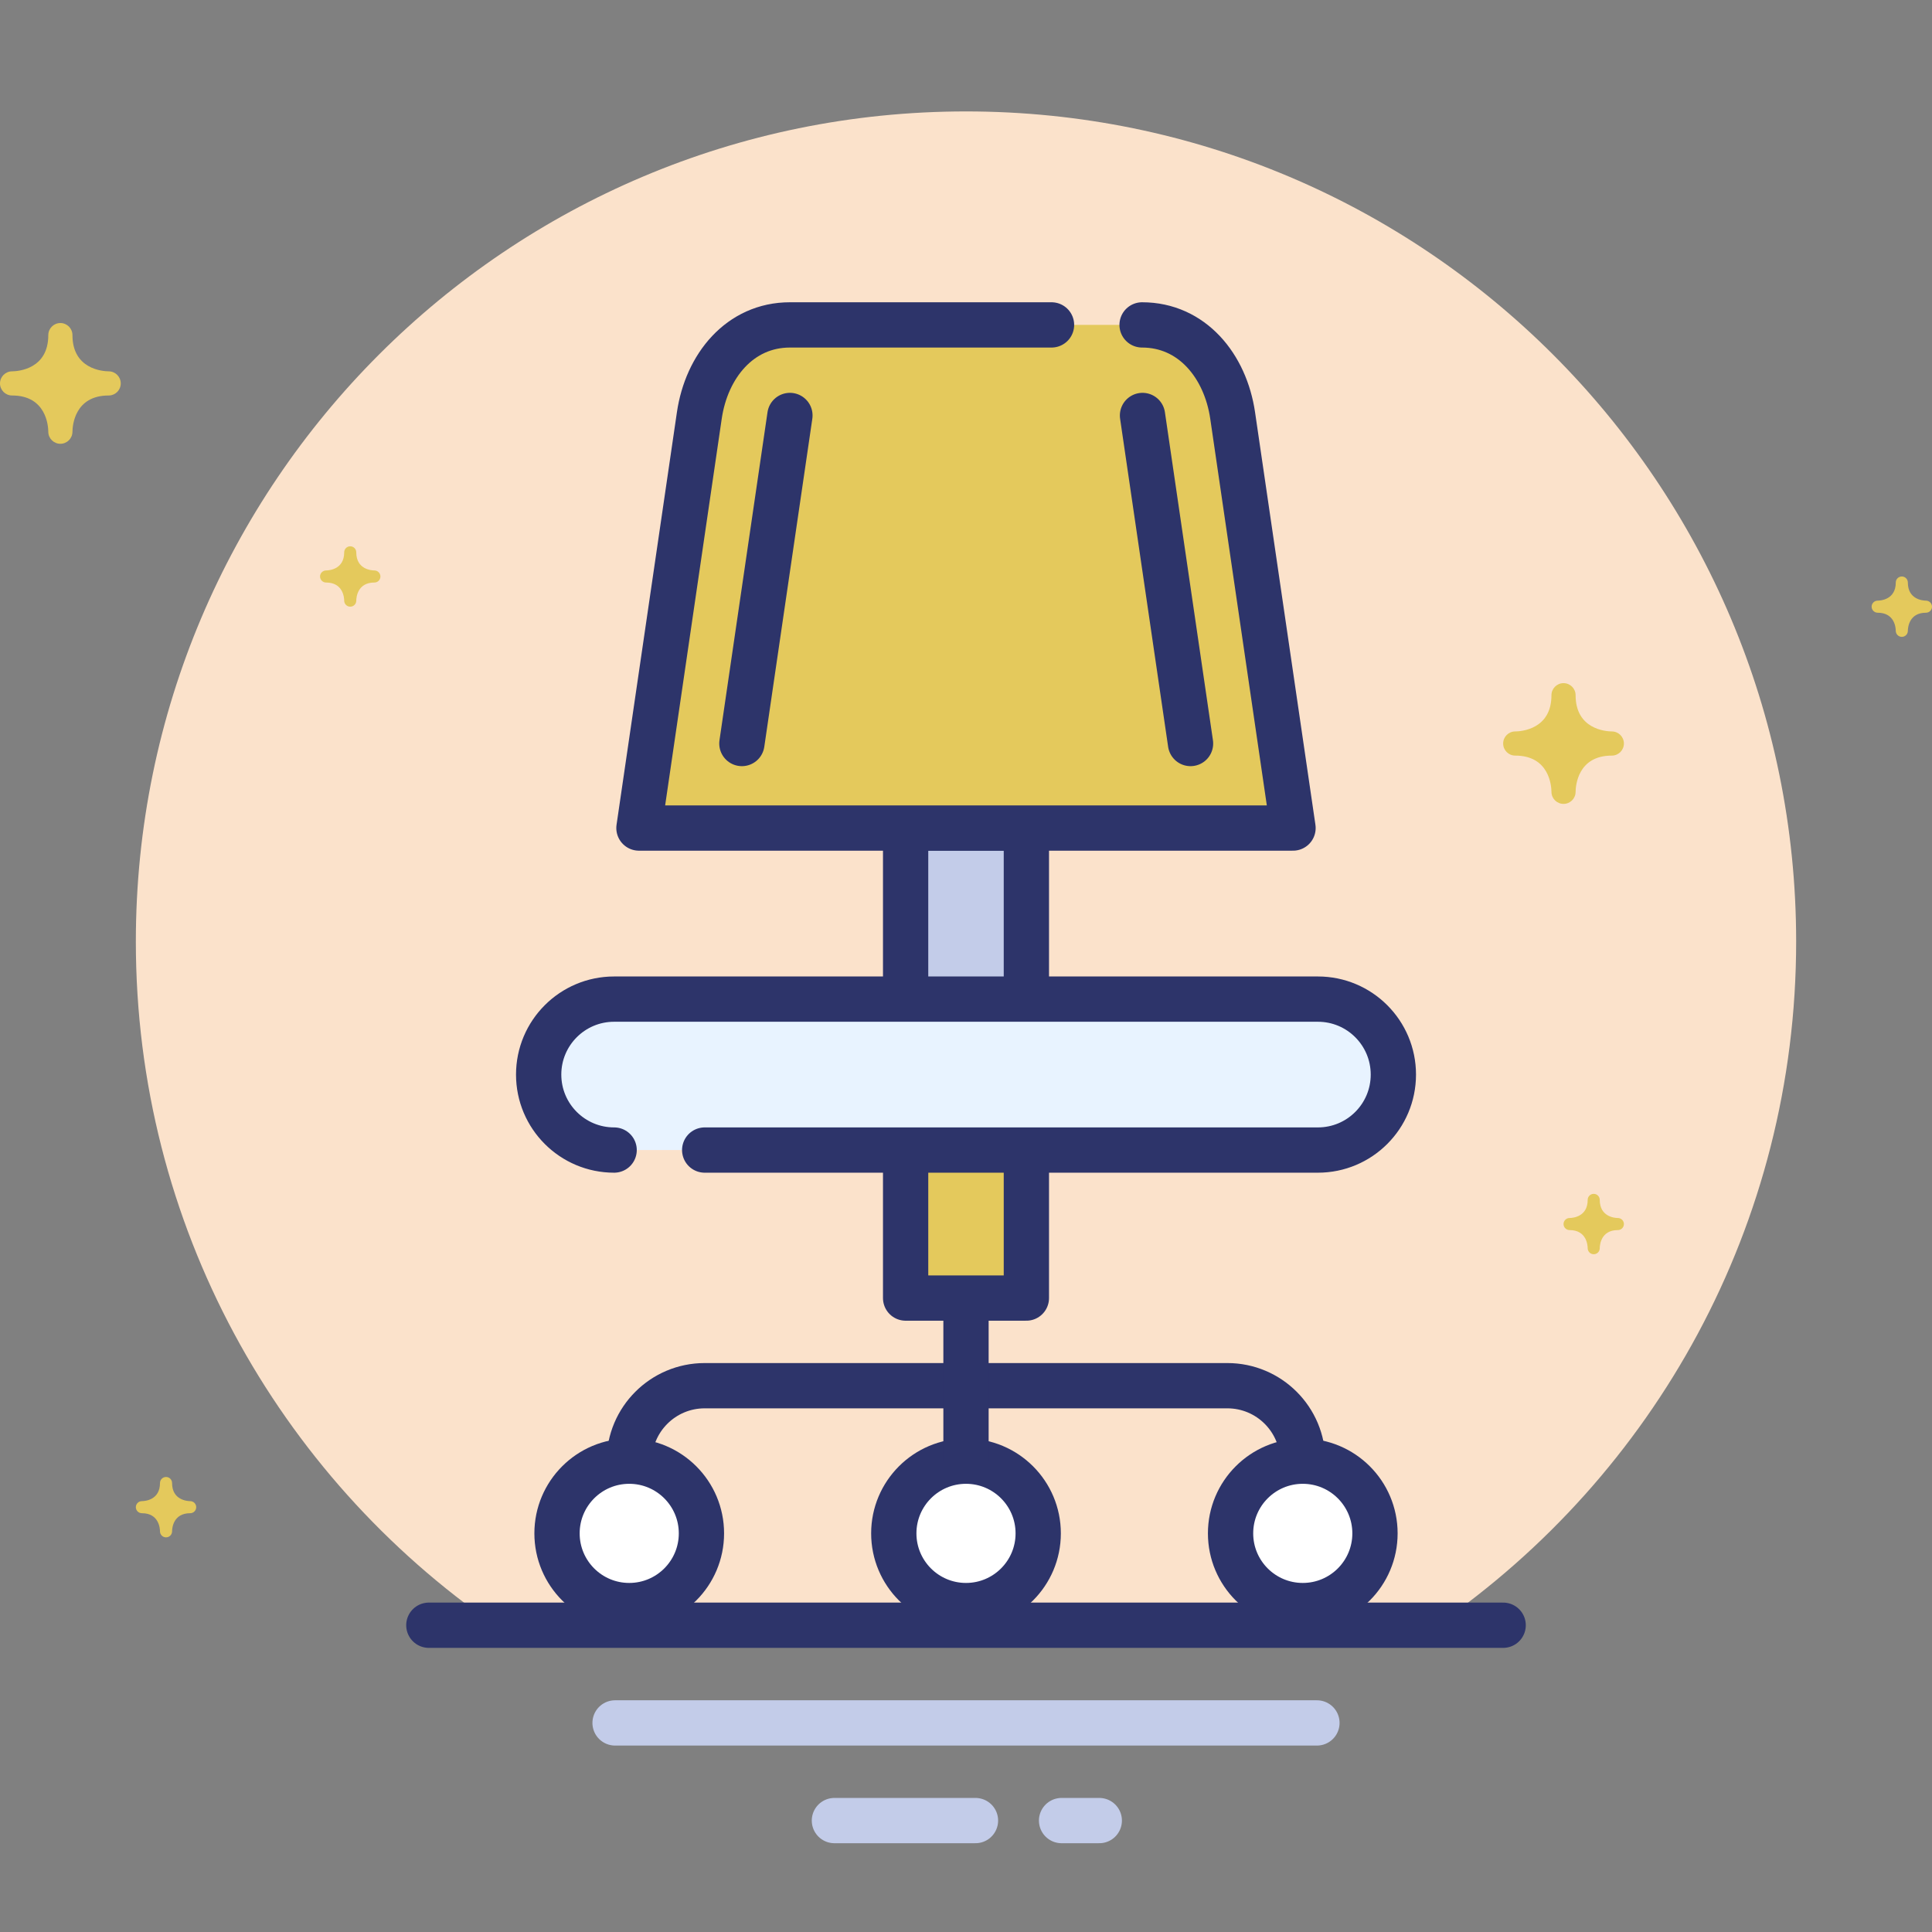 <?xml version="1.0" encoding="utf-8"?>
<!-- Generator: Adobe Illustrator 17.0.0, SVG Export Plug-In . SVG Version: 6.00 Build 0)  -->
<!DOCTYPE svg PUBLIC "-//W3C//DTD SVG 1.1//EN" "http://www.w3.org/Graphics/SVG/1.1/DTD/svg11.dtd">
<svg version="1.1" xmlns="http://www.w3.org/2000/svg" xmlns:xlink="http://www.w3.org/1999/xlink" x="0px" y="0px" width="64px"
	 height="64px" viewBox="0 0 64 64" enable-background="new 0 0 64 64" xml:space="preserve">
<rect x="0" y="0" width="64" height="64" fill="#808080" stroke="none"/>
<g id="Layer_4">
</g>
<g id="Layer_3">
</g>
<g id="Layer_2">
</g>
<g id="Layer_1">
</g>
<g id="Layer_5">
	<g>
		<g>
			<path fill="#FBE2CB" d="M59.5,31.191c0-15.188-12.312-27.5-27.5-27.5S4.5,16.003,4.5,31.191c0,9.396,4.715,17.687,11.905,22.647
				h31.191C54.785,48.878,59.5,40.587,59.5,31.191z"/>
		</g>
		
			<line fill="none" stroke="#2D346A" stroke-width="1.5" stroke-linecap="round" stroke-miterlimit="10" x1="14.206" y1="53.838" x2="49.794" y2="53.838"/>
		
			<line fill="none" stroke="#C3CCE9" stroke-width="1.5" stroke-linecap="round" stroke-linejoin="round" stroke-miterlimit="10" x1="20.375" y1="57.074" x2="43.625" y2="57.074"/>
		
			<line fill="none" stroke="#C3CCE9" stroke-width="1.5" stroke-linecap="round" stroke-linejoin="round" stroke-miterlimit="10" x1="27.641" y1="60.309" x2="32.314" y2="60.309"/>
		
			<line fill="none" stroke="#C3CCE9" stroke-width="1.5" stroke-linecap="round" stroke-linejoin="round" stroke-miterlimit="10" x1="35.166" y1="60.309" x2="36.415" y2="60.309"/>
	</g>
	<g>
		<g>
			
				<path fill="none" stroke="#2D346A" stroke-width="1.5" stroke-linecap="round" stroke-linejoin="round" stroke-miterlimit="10" d="
				M20.844,48.403L20.844,48.403c0-1.381,1.119-2.5,2.5-2.5h17.313c1.381,0,2.5,1.119,2.5,2.5l0,0"/>
			
				<circle fill="#FFFFFF" stroke="#2D346A" stroke-width="1.5" stroke-linecap="round" stroke-linejoin="round" stroke-miterlimit="10" cx="20.844" cy="50.795" r="2.392"/>
			
				<circle fill="#FFFFFF" stroke="#2D346A" stroke-width="1.5" stroke-linecap="round" stroke-linejoin="round" stroke-miterlimit="10" cx="43.156" cy="50.795" r="2.392"/>
			
				<circle fill="#FFFFFF" stroke="#2D346A" stroke-width="1.5" stroke-linecap="round" stroke-linejoin="round" stroke-miterlimit="10" cx="32" cy="50.795" r="2.392"/>
			
				<line fill="none" stroke="#2D346A" stroke-width="1.5" stroke-linejoin="round" stroke-miterlimit="10" x1="32" y1="43" x2="32" y2="48.403"/>
		</g>
		
			<polyline fill="#E4C95C" stroke="#2D346A" stroke-width="1.5" stroke-linecap="round" stroke-linejoin="round" stroke-miterlimit="10" points="
			30,38.097 30,43 34,43 34,38.097 		"/>
		
			<polyline fill="#C3CCE9" stroke="#2D346A" stroke-width="1.5" stroke-linecap="round" stroke-linejoin="round" stroke-miterlimit="10" points="
			34,33.097 34,27.43 30,27.43 30,33.097 		"/>
		
			<path fill="#E4C95C" stroke="#2D346A" stroke-width="1.5" stroke-linecap="round" stroke-linejoin="round" stroke-miterlimit="10" d="
			M34.833,10.763h-8.667c-1.657,0-2.76,1.361-3,3c-2,13.667-2,13.667-2,13.667h21.667c0,0,0,0-2-13.667c-0.24-1.639-1.343-3-3-3"/>
		
			<line fill="#E4C95C" stroke="#2D346A" stroke-width="1.5" stroke-linecap="round" stroke-linejoin="round" stroke-miterlimit="10" x1="26.167" y1="13.763" x2="24.576" y2="24.63"/>
		
			<line fill="#E4C95C" stroke="#2D346A" stroke-width="1.5" stroke-linecap="round" stroke-linejoin="round" stroke-miterlimit="10" x1="37.847" y1="13.763" x2="39.438" y2="24.63"/>
		
			<path fill="#E8F3FF" stroke="#2D346A" stroke-width="1.5" stroke-linecap="round" stroke-linejoin="round" stroke-miterlimit="10" d="
			M20.344,38.097c-1.381,0-2.5-1.119-2.5-2.5l0,0c0-1.381,1.119-2.5,2.5-2.5h23.313c1.381,0,2.5,1.119,2.5,2.5l0,0
			c0,1.381-1.119,2.5-2.5,2.5H23.344"/>
	</g>
	<path fill="#E4C95C" d="M2.4,14.303c0.002-0.201,0.071-1.202,1.2-1.202c0.002,0,0.002,0,0.003,0c0.002,0,0.003,0,0.005,0h0
		c0.001,0,0.001,0,0.001,0H3.61c0,0,0.001,0,0.002,0C3.827,13.095,4,12.919,4,12.701c0-0.22-0.178-0.399-0.398-0.4
		C3.401,12.299,2.4,12.23,2.4,11.101c0-0.221-0.179-0.4-0.4-0.4s-0.4,0.179-0.4,0.4c0,1.129-1.001,1.198-1.202,1.2
		C0.178,12.303,0,12.481,0,12.701c0,0.221,0.179,0.4,0.4,0.4c1.129,0,1.198,1.002,1.2,1.2c0,0.002,0,0.002,0,0.002
		c0,0.003,0.001,0.006,0,0.006v0.001v0.001c0,0,0,0.001,0,0.002c0.006,0.215,0.183,0.388,0.4,0.388
		C2.22,14.701,2.399,14.523,2.4,14.303z"/>
	<path fill="#E4C95C" d="M62.8,20.898c-0.001-0.101-0.036-0.601-0.6-0.601h-0.001h-0.002h0h-0.001h-0.001h0
		C62.087,20.293,62,20.205,62,20.097c0-0.11,0.089-0.199,0.199-0.2c0.101-0.001,0.601-0.036,0.601-0.6c0-0.111,0.089-0.2,0.2-0.2
		c0.111,0,0.2,0.089,0.2,0.2c0,0.564,0.5,0.599,0.601,0.6c0.11,0.001,0.199,0.09,0.199,0.2c0,0.111-0.089,0.2-0.2,0.2
		c-0.565,0-0.599,0.501-0.6,0.6v0.001c0,0.001-0.001,0.003-0.001,0.003c0.001,0,0.001,0,0.001,0v0.001v0.001
		c-0.003,0.108-0.091,0.194-0.2,0.194C62.89,21.097,62.801,21.007,62.8,20.898z"/>
	<path fill="#E4C95C" d="M52.594,41.349c-0.001-0.101-0.036-0.601-0.6-0.601h-0.001H51.99h0H51.99h-0.001h0
		c-0.108-0.003-0.195-0.091-0.195-0.2c0-0.11,0.089-0.199,0.199-0.2c0.101-0.001,0.601-0.036,0.601-0.6c0-0.111,0.089-0.2,0.2-0.2
		c0.111,0,0.2,0.089,0.2,0.2c0,0.564,0.5,0.599,0.601,0.6c0.11,0.001,0.199,0.09,0.199,0.2c0,0.111-0.089,0.2-0.2,0.2
		c-0.565,0-0.599,0.501-0.6,0.6v0.001c0,0.001-0.001,0.003-0.001,0.003c0.001,0,0.001,0,0.001,0v0.001v0.001
		c-0.003,0.108-0.091,0.194-0.2,0.194C52.684,41.548,52.595,41.459,52.594,41.349z"/>
	<path fill="#E4C95C" d="M5.3,50.728c-0.001-0.101-0.036-0.601-0.6-0.601H4.699H4.696h0H4.696H4.695h0
		c-0.108-0.003-0.195-0.091-0.195-0.2c0-0.11,0.089-0.199,0.199-0.2C4.8,49.726,5.3,49.692,5.3,49.127c0-0.111,0.089-0.2,0.2-0.2
		c0.111,0,0.2,0.089,0.2,0.2c0,0.564,0.5,0.599,0.601,0.6c0.11,0.001,0.199,0.09,0.199,0.2c0,0.111-0.089,0.2-0.2,0.2
		c-0.565,0-0.599,0.501-0.6,0.6v0.001c0,0.001-0.001,0.003-0.001,0.003c0.001,0,0.001,0,0.001,0v0.001v0.001
		c-0.003,0.108-0.091,0.194-0.2,0.194C5.39,50.927,5.301,50.838,5.3,50.728z"/>
	<path fill="#E4C95C" d="M11.402,19.898c-0.001-0.101-0.036-0.601-0.6-0.601h-0.001h-0.002h0h-0.001h-0.001h0
		c-0.108-0.003-0.195-0.091-0.195-0.2c0-0.11,0.089-0.199,0.199-0.2c0.101-0.001,0.601-0.036,0.601-0.6c0-0.111,0.089-0.2,0.2-0.2
		c0.111,0,0.2,0.089,0.2,0.2c0,0.564,0.5,0.599,0.601,0.6c0.11,0.001,0.199,0.09,0.199,0.2c0,0.111-0.089,0.2-0.2,0.2
		c-0.565,0-0.599,0.501-0.6,0.6c0,0.001,0,0.001,0,0.001c0,0.001-0.001,0.003-0.001,0.003c0.001,0,0.001,0,0.001,0v0.001v0.001
		c-0.003,0.108-0.091,0.194-0.2,0.194C11.492,20.097,11.402,20.007,11.402,19.898z"/>
	<path fill="#E4C95C" d="M52.194,26.232c0.002-0.201,0.071-1.202,1.2-1.202c0.002,0,0.002,0,0.003,0c0.002,0,0.003,0,0.005,0h0
		c0.001,0,0.001,0,0.001,0h0.001c0,0,0.001,0,0.002,0c0.215-0.006,0.388-0.183,0.388-0.4c0-0.22-0.178-0.399-0.398-0.4
		c-0.201-0.002-1.202-0.071-1.202-1.2c0-0.221-0.179-0.4-0.4-0.4c-0.221,0-0.4,0.179-0.4,0.4c0,1.129-1.001,1.198-1.202,1.2
		c-0.22,0.001-0.398,0.18-0.398,0.4c0,0.221,0.179,0.4,0.4,0.4c1.129,0,1.198,1.002,1.2,1.2c0,0.002,0,0.002,0,0.002
		c0,0.003,0.001,0.006,0,0.006v0.001v0.001c0,0,0,0.001,0,0.002c0.006,0.215,0.183,0.388,0.4,0.388
		C52.014,26.63,52.193,26.452,52.194,26.232z"/>
</g>
</svg>
